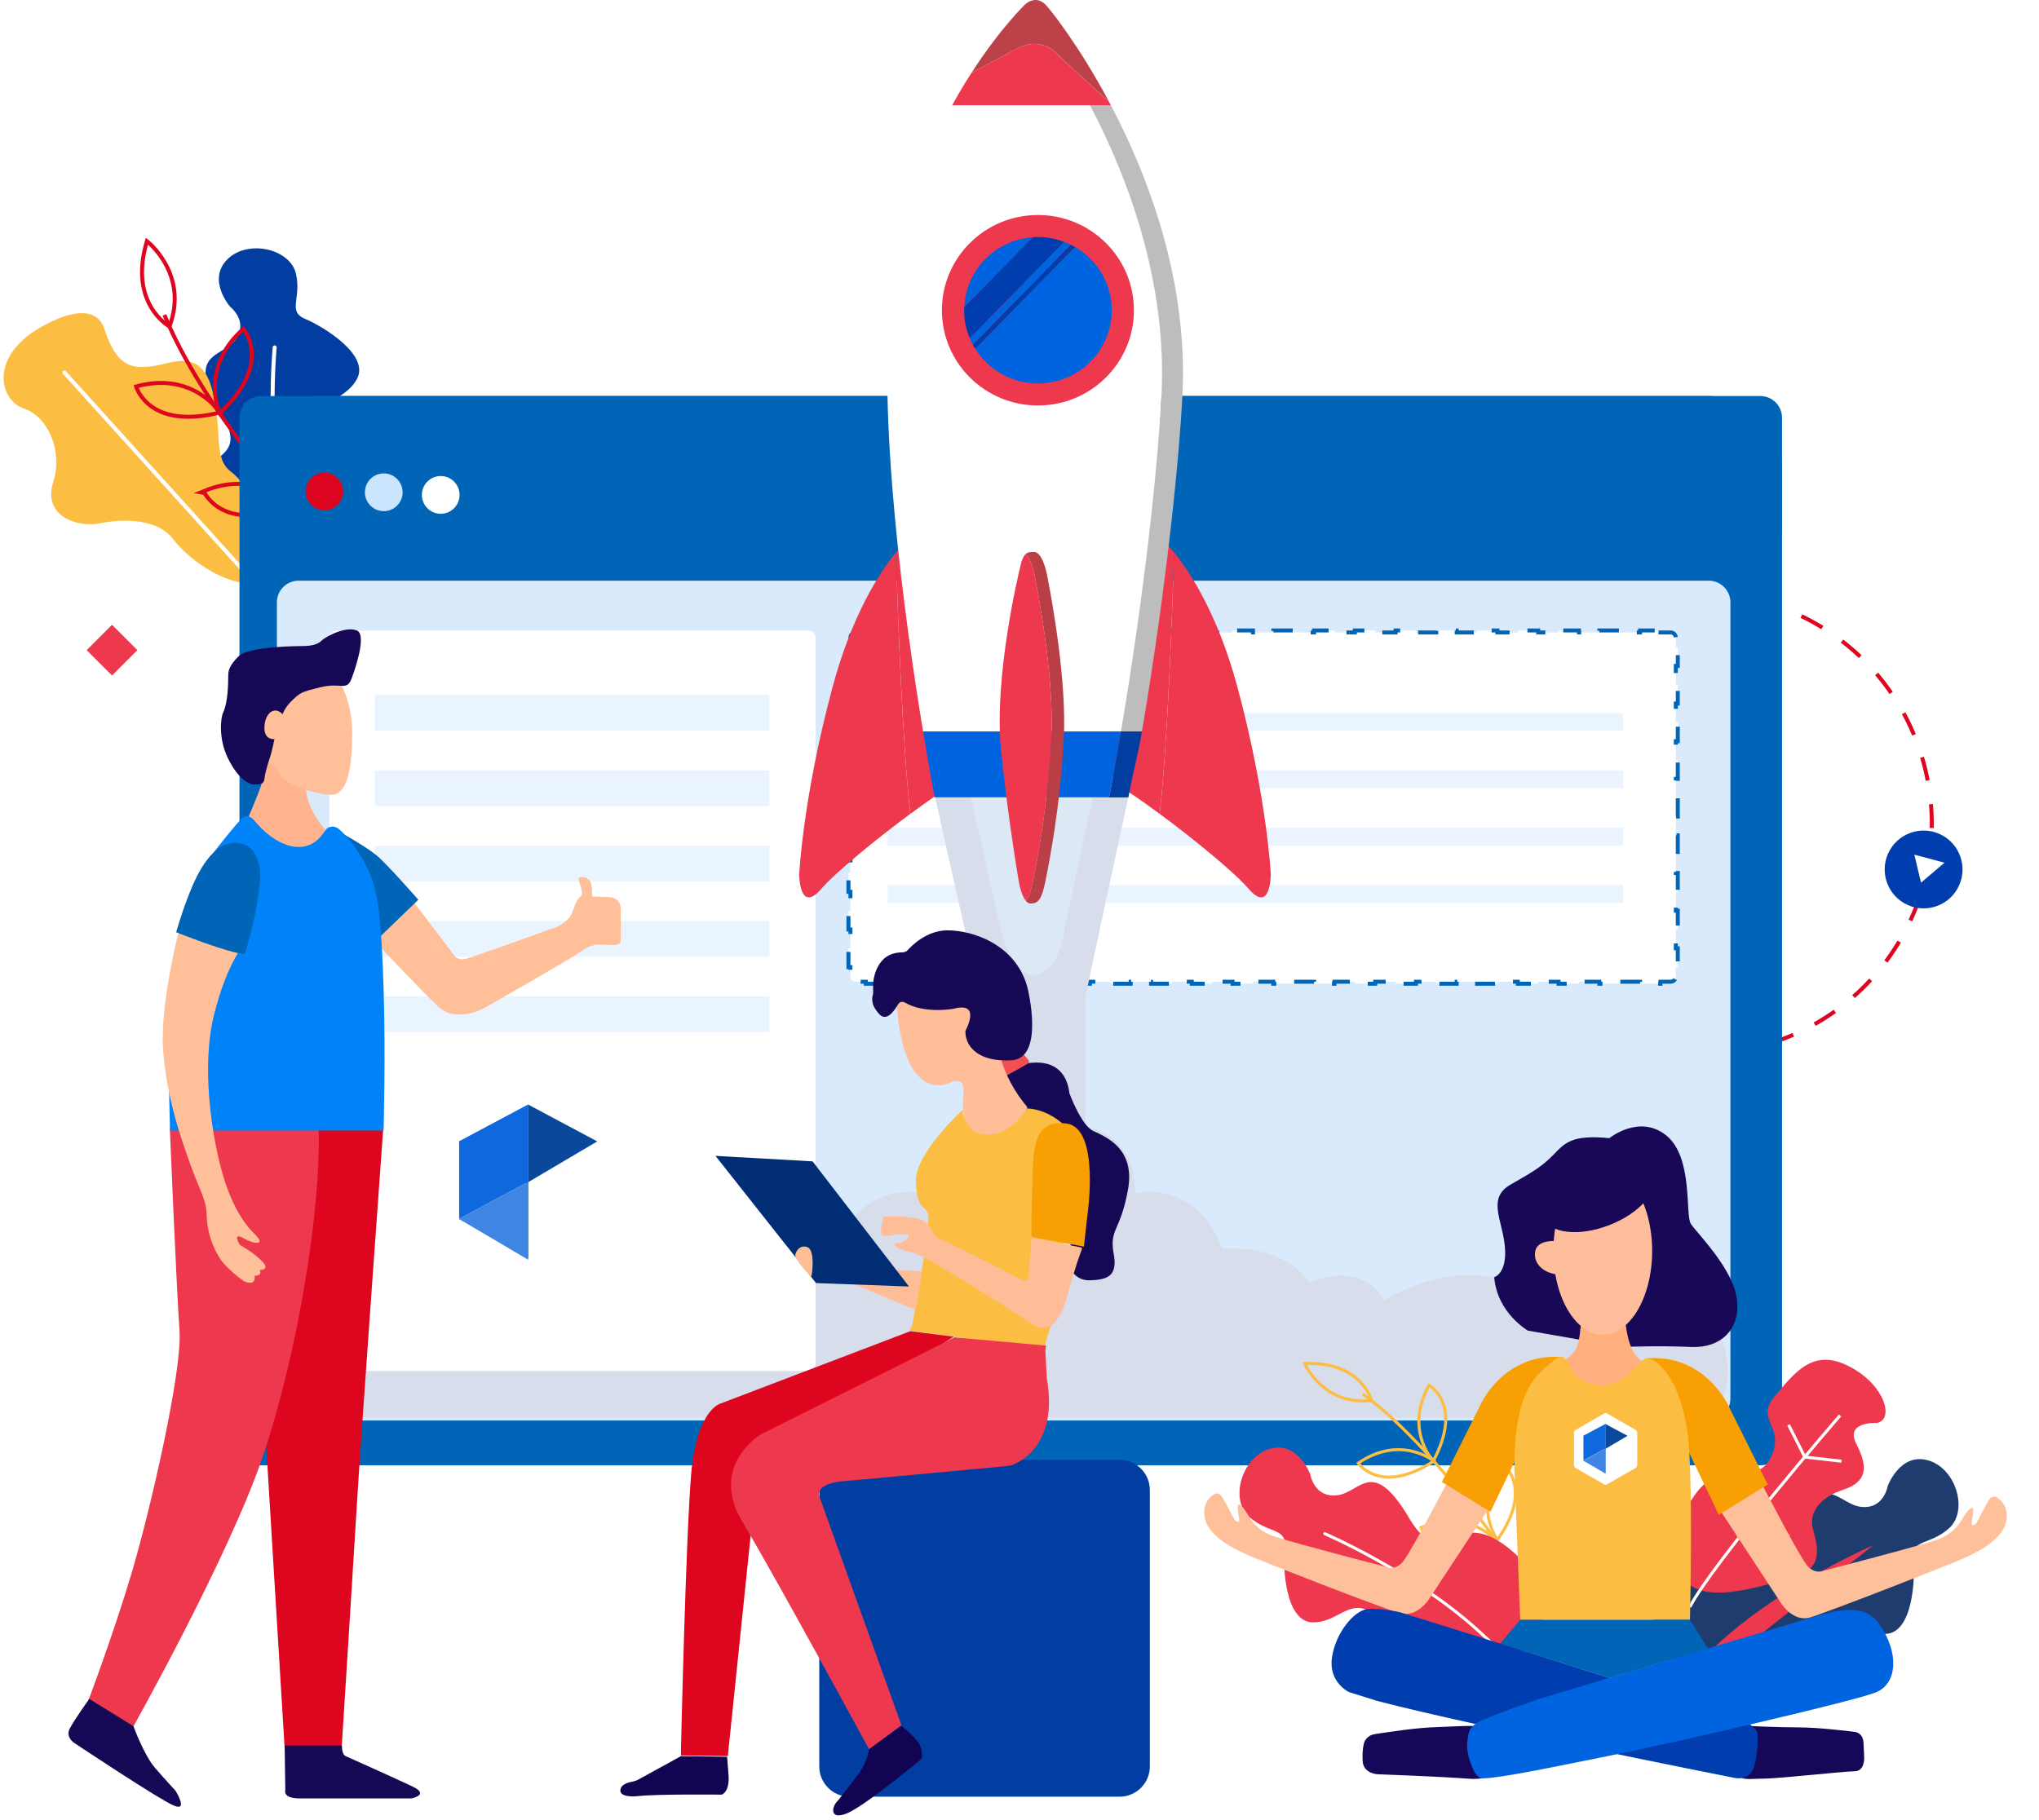 <svg width="447" height="399" viewBox="0 0 447 399" fill="none" xmlns="http://www.w3.org/2000/svg">
<path d="M50.459 67.271C50.459 67.271 45.339 61.411 49.816 56.898C54.293 52.386 63.585 54.539 64.871 59.975C66.145 65.412 62.943 68.271 66.897 69.924C70.84 71.577 81.145 77.839 78.248 83.113C75.361 88.386 68.836 87.168 70.502 95.127C72.169 103.086 85.339 107.435 76.777 115.992C68.215 124.549 50.012 135.107 44.555 115.764C39.097 96.421 56.319 103.782 48.433 90.452C40.546 77.122 48.563 78.557 51.592 74.501C54.598 70.457 50.459 67.271 50.459 67.271Z" fill="#023EA1"/>
<path d="M60.212 76.176C60.212 76.176 58.252 96.683 62.511 114.971C66.77 133.259 70.419 136.575 70.419 136.575" stroke="white" stroke-width="0.873" stroke-miterlimit="10" stroke-linecap="round" stroke-linejoin="round"/>
<path d="M6.778 73.11C6.778 73.11 20.187 63.651 22.965 72.327C25.754 81.015 29.555 80.754 33.477 80.286C37.399 79.819 44.044 76.067 46.484 85.386C48.935 94.704 46.582 100.423 50.678 103.467C54.773 106.522 67.203 124.299 59.076 127.268C50.95 130.225 41.222 122.56 37.987 118.243C34.752 113.927 27.584 113.601 22.094 114.72C16.603 115.84 9.37 112.926 11.636 105.794C13.913 98.661 10.329 91.268 5.296 89.604C0.285 87.941 -2.198 79.666 6.778 73.11Z" fill="#FCBE42"/>
<path d="M14.121 81.677L61.757 134.41" stroke="white" stroke-width="0.873" stroke-miterlimit="10" stroke-linecap="round" stroke-linejoin="round"/>
<path d="M72.888 120.678C72.888 120.678 46.058 93.539 36.047 69.054" stroke="#DE051F" stroke-width="0.873" stroke-miterlimit="10"/>
<path d="M32.206 52.876C32.206 52.876 41.487 60.063 37.151 71.577C37.151 71.577 28.099 66.674 32.206 52.876Z" stroke="#DE051F" stroke-width="0.873" stroke-miterlimit="10"/>
<path d="M48.153 90.603C48.153 90.603 43.621 80.774 53.338 72.13C53.338 72.13 60.005 79.578 48.153 90.603Z" stroke="#DE051F" stroke-width="0.873" stroke-miterlimit="10"/>
<path d="M63.84 110.665C63.84 110.665 57.468 101.913 65.311 91.54C65.311 91.529 73.307 97.531 63.84 110.665Z" stroke="#DE051F" stroke-width="0.873" stroke-miterlimit="10"/>
<path d="M63.577 111.034C63.577 111.034 56.66 102.695 44.645 107.707C44.655 107.707 48.49 116.927 63.577 111.034Z" stroke="#DE051F" stroke-width="0.873" stroke-miterlimit="10"/>
<path d="M48.199 90.453C48.199 90.453 42.404 81.308 29.844 84.744C29.844 84.744 32.48 94.378 48.199 90.453Z" stroke="#DE051F" stroke-width="0.873" stroke-miterlimit="10"/>
<path d="M347.738 224.325C371.893 238.271 402.78 229.995 416.725 205.84C430.671 181.685 422.395 150.799 398.24 136.853C374.085 122.907 343.199 131.183 329.253 155.338C315.307 179.493 323.583 210.38 347.738 224.325Z" stroke="#DE051F" stroke-width="0.873" stroke-miterlimit="10" stroke-dasharray="5.24 5.24"/>
<path d="M417.435 198.043C421.516 200.399 426.735 199.001 429.091 194.92C431.447 190.838 430.049 185.62 425.968 183.264C421.887 180.907 416.668 182.306 414.312 186.387C411.955 190.468 413.354 195.687 417.435 198.043Z" fill="#003EB0"/>
<path d="M426.281 189.173L421.131 193.547L419.675 187.403L426.281 189.173Z" fill="white"/>
<path d="M385.905 321.306H57.274C54.632 321.306 52.5 319.172 52.5 316.527V91.618C52.5 88.973 54.632 86.838 57.274 86.838H385.892C388.534 86.838 390.666 88.973 390.666 91.618V316.527C390.679 319.159 388.534 321.306 385.905 321.306Z" fill="#0064B7"/>
<path d="M374.562 311.486H65.474C62.831 311.486 60.699 309.352 60.699 306.707V132.103C60.699 129.458 62.831 127.324 65.474 127.324H374.575C377.217 127.324 379.349 129.458 379.349 132.103V306.707C379.336 309.352 377.204 311.486 374.562 311.486Z" fill="#D9EAFD"/>
<path d="M368.727 283.042C355.416 274.149 341.484 287.954 341.484 287.954C324.915 270.935 303.559 285.11 303.559 285.11C297.679 275.837 287.153 281.327 287.153 281.327C280.807 272.244 267.887 273.86 267.887 273.86C262.081 258.249 248.844 261.653 248.844 261.653C248.844 248.028 237.933 247.17 237.933 247.17V199.227L223.728 207.307L213.283 199.227V247.179C213.283 247.179 202.372 248.037 202.372 261.662C202.372 261.662 189.135 258.258 183.329 273.869C183.329 273.869 170.409 272.253 164.063 281.336C164.063 281.336 153.537 275.855 147.657 285.119C147.657 285.119 126.301 270.925 109.732 287.963C109.732 287.963 95.808 274.158 82.489 283.051C70.807 296.114 69.199 312.853 80.014 310.824H371.216C381.41 310.59 382.031 291.936 368.727 283.042Z" fill="#D7DDEA"/>
<path d="M390.674 116.823V102.695C390.674 93.935 383.427 86.838 374.676 86.838H69.368C60.618 86.838 53.371 93.935 53.371 102.695V116.823H390.674Z" fill="#0064B7"/>
<path d="M74.026 110.692C75.64 109.076 75.64 106.457 74.026 104.841C72.412 103.225 69.795 103.225 68.18 104.841C66.566 106.457 66.566 109.076 68.18 110.692C69.795 112.308 72.412 112.308 74.026 110.692Z" fill="#DC051F"/>
<path d="M84.129 112.083C86.412 112.083 88.263 110.23 88.263 107.945C88.263 105.66 86.412 103.808 84.129 103.808C81.847 103.808 79.996 105.66 79.996 107.945C79.996 110.23 81.847 112.083 84.129 112.083Z" fill="#CCE5FF"/>
<path d="M96.618 112.659C98.901 112.659 100.751 110.807 100.751 108.521C100.751 106.236 98.901 104.384 96.618 104.384C94.335 104.384 92.484 106.236 92.484 108.521C92.484 110.807 94.335 112.659 96.618 112.659Z" fill="white"/>
<path d="M177.234 300.618H73.769C72.906 300.618 72.199 299.911 72.199 299.047V139.867C72.199 139.003 72.906 138.296 73.769 138.296H177.234C178.098 138.296 178.804 139.003 178.804 139.867V299.033C178.804 299.911 178.098 300.618 177.234 300.618Z" fill="white"/>
<path d="M167.385 160.263H83.426C82.725 160.263 82.152 160.229 82.152 160.187V152.475C82.152 152.433 82.725 152.399 83.426 152.399H167.385C168.085 152.399 168.658 152.433 168.658 152.475V160.186C168.658 160.229 168.085 160.263 167.385 160.263Z" fill="#EAF4FF"/>
<path d="M167.385 176.779H83.426C82.725 176.779 82.152 176.744 82.152 176.703V168.991C82.152 168.949 82.725 168.915 83.426 168.915H167.385C168.085 168.915 168.658 168.949 168.658 168.991V176.702C168.658 176.744 168.085 176.779 167.385 176.779Z" fill="#EAF4FF"/>
<path d="M167.385 193.292H83.426C82.725 193.292 82.152 193.258 82.152 193.216V185.504C82.152 185.462 82.725 185.428 83.426 185.428H167.385C168.085 185.428 168.658 185.462 168.658 185.504V193.216C168.658 193.258 168.085 193.292 167.385 193.292Z" fill="#EAF4FF"/>
<path d="M167.385 209.808H83.426C82.725 209.808 82.152 209.774 82.152 209.732V202.02C82.152 201.978 82.725 201.944 83.426 201.944H167.385C168.085 201.944 168.658 201.978 168.658 202.02V209.731C168.658 209.774 168.085 209.808 167.385 209.808Z" fill="#EAF4FF"/>
<path d="M167.385 226.323H83.426C82.725 226.323 82.152 226.288 82.152 226.247V218.535C82.152 218.493 82.725 218.458 83.426 218.458H167.385C168.085 218.458 168.658 218.493 168.658 218.535V226.246C168.658 226.288 168.085 226.323 167.385 226.323Z" fill="#EAF4FF"/>
<path d="M364.014 138.245V138.682H366.247C366.869 138.682 367.38 139.193 367.38 139.816V141.881H367.816V146.01H367.38V150.139H367.816V154.268H367.38V158.396H367.816V162.525H367.38V166.654H367.816V170.783H367.38V174.912H367.816V179.041H367.38V183.169H367.816V187.298H367.38V191.427H367.816V195.556H367.38V199.685H367.816V203.813H367.38V207.942H367.816V212.071H367.38V214.136C367.38 214.759 366.869 215.27 366.247 215.271H364.014V215.707H359.547V215.271H355.08V215.707H350.612V215.271H346.146V215.707H341.679V215.271H337.212V215.707H332.745V215.271H328.278V215.707H323.812V215.271H319.344V215.707H314.877V215.271H310.41V215.707H305.943V215.271H301.477V215.707H297.01V215.271H292.543V215.707H288.075V215.271H283.608V215.707H279.142V215.271H274.675V215.707H270.208V215.271H265.741V215.707H261.274V215.271H256.807V215.707H252.34V215.271H247.873V215.707H243.406V215.271H238.939V215.707H234.473V215.271H230.006V215.707H225.538V215.271H221.071V215.707H216.604V215.271H212.138V215.707H207.671V215.271H203.204V215.707H198.737V215.271H194.27V215.707H189.803V215.271H187.569C186.986 215.27 186.501 214.821 186.442 214.251L186.437 214.136V212.071H186V207.942H186.437V203.813H186V199.685H186.437V195.556H186V191.427H186.437V187.298H186V183.169H186.437V179.041H186V174.912H186.437V170.783H186V166.654H186.437V162.525H186V158.396H186.437V154.268H186V150.139H186.437V146.01H186V141.881H186.437V139.816C186.437 139.193 186.948 138.682 187.569 138.682H189.803V138.245H194.271V138.682H198.737V138.245H203.204V138.682H207.671V138.245H212.138V138.682H216.604V138.245H221.071V138.682H225.539V138.245H230.006V138.682H234.473V138.245H238.939V138.682H243.406V138.245H247.873V138.682H252.34V138.245H256.807V138.682H261.274V138.245H265.741V138.682H270.208V138.245H274.675V138.682H279.142V138.245H283.608V138.682H288.075V138.245H292.543V138.682H297.01V138.245H301.477V138.682H305.943V138.245H310.41V138.682H314.877V138.245H319.344V138.682H323.812V138.245H328.278V138.682H332.745V138.245H337.212V138.682H341.679V138.245H346.146V138.682H350.612V138.245H355.08V138.682H359.547V138.245H364.014Z" fill="white" stroke="#0064B7" stroke-width="0.873" stroke-dasharray="4.36 4.36"/>
<path d="M353.452 160.263H196.983C195.678 160.263 194.609 160.246 194.609 160.225V156.369C194.609 156.348 195.678 156.331 196.983 156.331H353.452C354.757 156.331 355.825 156.348 355.825 156.369V160.225C355.825 160.246 354.757 160.263 353.452 160.263Z" fill="#EAF4FF"/>
<path d="M353.452 172.847H196.983C195.678 172.847 194.609 172.83 194.609 172.809V168.953C194.609 168.932 195.678 168.915 196.983 168.915H353.452C354.757 168.915 355.825 168.932 355.825 168.953V172.808C355.825 172.83 354.757 172.847 353.452 172.847Z" fill="#EAF4FF"/>
<path d="M353.452 185.429H196.983C195.678 185.429 194.609 185.412 194.609 185.391V181.535C194.609 181.514 195.678 181.497 196.983 181.497H353.452C354.757 181.497 355.825 181.514 355.825 181.535V185.391C355.825 185.412 354.757 185.429 353.452 185.429Z" fill="#EAF4FF"/>
<path d="M353.452 198.012H196.983C195.678 198.012 194.609 197.995 194.609 197.974V194.118C194.609 194.097 195.678 194.08 196.983 194.08H353.452C354.757 194.08 355.825 194.097 355.825 194.118V197.974C355.825 197.995 354.757 198.012 353.452 198.012Z" fill="#EAF4FF"/>
<g filter="url(#filter0_d_5640_1242)">
<path d="M136.417 272.343L116.951 283.59C116.23 284.022 115.509 284.022 114.788 283.59L95.322 272.343C94.6 271.91 94.168 271.189 94.168 270.468V248.118C94.168 247.397 94.6 246.676 95.322 246.243L114.788 234.996C115.509 234.564 116.23 234.564 116.951 234.996L136.417 246.243C137.138 246.676 137.57 247.397 137.57 248.118V270.324C137.426 271.189 136.994 271.91 136.417 272.343Z" fill="white"/>
</g>
<path d="M115.797 259.22L130.937 250.28L115.797 242.206V259.22Z" fill="#0A489B"/>
<path d="M115.797 275.803L100.656 267.295V250.28L115.797 242.206V275.803Z" fill="#0F68DE"/>
<path d="M115.22 259.51L100.656 267.296" stroke="#D9D9D9" stroke-width="0.087" stroke-miterlimit="10" stroke-linecap="square" stroke-linejoin="bevel"/>
<path d="M115.797 259.22L100.656 250.28L115.797 242.206V259.22Z" fill="#0F68DE"/>
<path d="M115.797 276.236L100.656 267.296L115.797 259.221V276.236Z" fill="#3F86E4"/>
<rect x="24.562" y="137" width="7.864" height="7.864" transform="rotate(45 24.562 137)" fill="#EE384E"/>
<path d="M204.074 170.817L216.213 224.621C216.213 224.621 220.256 238.272 226.732 238.272C233.209 238.272 236.447 227.027 237.252 222.216C238.057 217.404 248.585 169.219 248.585 169.219L204.074 170.817Z" fill="#D7DDEA"/>
<path d="M212.609 173.813L217.735 196.545L219.346 203.695C219.346 203.695 220.528 208.173 221.334 209.571C222.441 211.494 224.261 213.775 226.568 213.775C230.561 213.775 232.55 208.456 233.053 205.485C233.556 202.513 240.032 172.823 240.032 172.823L212.609 173.813Z" fill="#DCE8F4"/>
<path d="M182.493 150.741C176.025 174.83 175.203 191.693 175.203 191.693C175.203 191.693 175.203 200.533 180.052 194.906C183.282 191.169 192.249 183.861 199.564 178.459C197.819 163.177 196.804 134.627 196.393 121.134C192.795 125.587 186.763 134.835 182.493 150.741Z" fill="#EE384E"/>
<path d="M206.775 137.09L199.485 117.821C199.485 117.821 198.269 118.845 196.406 121.134C196.817 134.626 197.832 163.176 199.577 178.458C203.243 175.736 206.498 173.506 208.394 172.424C214.056 169.202 206.775 137.09 206.775 137.09Z" fill="#EE384E"/>
<path d="M271.298 150.74C277.766 174.829 278.588 191.692 278.588 191.692C278.588 191.692 278.588 200.532 273.739 194.905C270.509 191.168 261.542 183.86 254.227 178.458C255.971 163.176 256.986 134.626 257.398 121.133C260.988 125.586 267.028 134.834 271.298 150.74Z" fill="#EE384E"/>
<path d="M247.017 137.089L254.307 117.82C254.307 117.82 255.523 118.844 257.386 121.133C256.975 134.626 255.96 163.176 254.215 178.458C250.549 175.736 247.294 173.505 245.398 172.423C239.727 169.202 247.017 137.089 247.017 137.089Z" fill="#EE384E"/>
<path d="M238.941 23.065L208.75 23.065C203.171 33.22 197.777 46.629 195.58 62.81C191.914 89.987 198.482 136.807 202.358 160.379H246.013C253.655 119.435 253.924 100.566 254.629 86.824C255.912 61.811 247.297 38.921 238.941 23.065Z" fill="white"/>
<path d="M227.536 88.913C239.16 88.913 248.583 79.563 248.583 68.029C248.583 56.495 239.16 47.145 227.536 47.145C215.912 47.145 206.488 56.495 206.488 68.029C206.488 79.563 215.912 88.913 227.536 88.913Z" fill="#EE384E"/>
<path d="M222.906 10.695L212.982 15.956C211.598 18.111 210.155 20.484 208.746 23.072H243.526C243.384 22.806 243.249 22.556 243.107 22.306C239.105 18.686 233.669 13.75 231.396 11.544C227.587 7.832 222.906 10.695 222.906 10.695Z" fill="#EE384E"/>
<path d="M224.716 0.983C224.716 0.983 219.255 6.227 212.988 15.949L222.912 10.688C222.912 10.688 227.602 7.825 231.41 11.529C233.684 13.743 239.111 18.679 243.121 22.291C236.494 9.881 230.152 1.948 229.17 0.974C226.939 -1.223 224.716 0.983 224.716 0.983Z" fill="#BD4149"/>
<path d="M211.398 67.364L226.398 52.032C218.219 52.598 211.734 59.182 211.398 67.364Z" fill="#0064E1"/>
<path d="M233.305 53.038L212.602 74.188C212.803 74.662 213.029 75.128 213.273 75.586L234.731 53.654C234.262 53.429 233.792 53.212 233.305 53.038Z" fill="#0064E1"/>
<path d="M235.67 54.153L213.809 76.493C216.661 81.046 221.736 84.085 227.55 84.085C236.484 84.085 243.732 76.893 243.732 68.028C243.732 62.102 240.477 56.933 235.67 54.153Z" fill="#0064E1"/>
<path d="M227.534 51.972C227.148 51.972 226.77 52.005 226.384 52.03L211.385 67.362C211.377 67.587 211.352 67.804 211.352 68.028C211.352 70.209 211.796 72.298 212.593 74.188L233.297 53.038C231.51 52.355 229.572 51.972 227.534 51.972Z" fill="#003EB0"/>
<path d="M234.732 53.662L213.273 75.595C213.433 75.911 213.634 76.202 213.81 76.502L235.672 54.161C235.361 53.987 235.051 53.812 234.732 53.662Z" fill="#003EB0"/>
<path d="M245.742 160.379H202.363C203.303 166.081 204.075 170.417 204.511 172.798C204.754 174.121 204.888 174.829 204.888 174.829H247.361L243.234 174.421C244.131 169.626 244.97 164.94 245.742 160.379Z" fill="#0064E1"/>
<path d="M243.526 23.065H238.938C247.284 38.921 255.908 61.811 254.625 86.832C254.004 98.968 251.554 126.044 245.741 160.388H250.346C256.126 126.161 258.593 98.918 259.213 86.832C260.497 61.811 251.873 38.921 243.526 23.065Z" fill="#BDBDBD"/>
<path d="M243.164 174.829H247.367C248.281 169.893 249.556 165.074 250.353 160.379H245.748C244.968 164.941 244.062 170.026 243.164 174.829Z" fill="#023EA1"/>
<path d="M229.523 126.002C229.515 125.944 229.506 125.878 229.481 125.819C229.28 124.812 228.349 121.033 226.729 121.033C225.966 121.033 225.387 121.042 224.892 121.458C225.949 122.465 226.57 125.02 226.738 125.819C226.746 125.878 226.755 125.944 226.78 126.002C227.887 131.588 231.142 149.292 230.471 161.994C229.666 177.251 227.216 189.378 226.427 193.307C225.958 195.621 225.488 196.869 224.867 197.502C225.169 197.877 225.522 198.118 225.924 198.118C227.543 198.118 228.349 197.319 229.162 193.307C229.959 189.37 232.4 177.251 233.206 161.994C233.877 149.283 230.622 131.579 229.523 126.002Z" fill="#BA3E45"/>
<path d="M226.431 193.299C227.228 189.362 229.669 177.243 230.475 161.986C231.146 149.284 227.899 131.58 226.784 125.994C226.775 125.936 226.767 125.87 226.742 125.811C226.582 125.012 225.953 122.465 224.896 121.45C224.343 121.924 223.915 122.915 223.487 125.037C223.487 125.037 217.824 148.327 219.443 164.383C220.66 176.427 222.329 187.114 223.084 191.717C223.336 193.241 223.495 194.106 223.495 194.106C223.495 194.106 223.957 196.37 224.871 197.502C225.492 196.861 225.962 195.621 226.431 193.299Z" fill="#EE384E"/>
<path d="M413.835 325.847C413.835 325.847 416.552 318.431 422.725 320.228C428.897 322.024 431.522 331.329 427.285 335.106C423.093 338.883 418.947 337.455 419.454 341.739C419.915 346.069 419.362 358.275 413.236 358.275C407.109 358.275 405.037 351.919 398.772 357.262C392.508 362.605 395.041 376.47 383.295 373.015C371.503 369.607 353.309 358.552 367.818 344.272C382.374 329.993 384.171 348.879 392.185 335.382C400.2 321.886 402.78 329.717 407.893 330.408C413.005 331.053 413.835 325.847 413.835 325.847Z" fill="#1F3C6E"/>
<path d="M410.66 338.837C410.66 338.837 391.498 347.082 377.311 359.841C363.123 372.6 361.926 377.391 361.926 377.391" fill="#EE384E"/>
<path d="M334.372 347.542C334.372 347.542 317.237 319.26 298.766 305.671" stroke="#FCBE42" stroke-width="0.66" stroke-miterlimit="10"/>
<path d="M286.012 298.994C286.012 298.994 290.065 308.298 300.706 307.101C300.706 307.101 298.449 298.441 286.012 298.994Z" stroke="#FCBE42" stroke-width="0.66" stroke-miterlimit="10"/>
<path d="M314.344 320.365C314.344 320.365 307.066 314.469 297.762 320.826C297.762 320.826 302.598 328.011 314.344 320.365Z" stroke="#FCBE42" stroke-width="0.66" stroke-miterlimit="10"/>
<path d="M327.883 337.777C327.883 337.777 321.849 330.545 311.531 334.967C311.531 334.967 314.848 342.936 327.883 337.777Z" stroke="#FCBE42" stroke-width="0.66" stroke-miterlimit="10"/>
<path d="M328.25 337.639C328.25 337.639 322.677 330.038 329.402 321.01C329.448 321.01 336.403 326.215 328.25 337.639Z" stroke="#FCBE42" stroke-width="0.66" stroke-miterlimit="10"/>
<path d="M314.211 320.365C314.211 320.365 307.762 313.594 313.289 303.737C313.289 303.737 320.844 307.975 314.211 320.365Z" stroke="#FCBE42" stroke-width="0.66" stroke-miterlimit="10"/>
<path d="M411.431 312.028C411.431 312.028 404.384 311.614 406.963 316.634C409.542 321.655 409.404 324.926 404.061 326.676C398.718 328.426 396.645 331.789 397.382 335.013C398.119 338.238 400.468 343.903 393.098 345.884C385.728 347.865 371.679 352.747 368.547 344.963C365.415 337.132 370.896 325.386 376.424 323.82C381.997 322.3 386.511 324.511 388.676 318.477C390.795 312.443 384.761 311.199 389.137 306.086C393.513 300.927 397.566 295.308 405.765 299.822C413.227 303.829 415.346 311.291 411.431 312.028Z" fill="#EE384E"/>
<path d="M403.384 310.371C403.384 310.371 375.562 342.568 370.449 352.379" stroke="white" stroke-width="0.66" stroke-miterlimit="10"/>
<path d="M392.33 336.763L381.229 337.132L378.051 328.334" stroke="#FCBE42" stroke-width="0.66" stroke-miterlimit="10"/>
<path d="M403.709 320.411L395.648 319.49L392.102 312.442" stroke="white" stroke-width="0.66" stroke-miterlimit="10"/>
<path d="M287.254 323.315C287.254 323.315 284.536 315.899 278.364 317.695C272.191 319.492 269.566 328.796 273.803 332.573C277.995 336.35 282.141 334.922 281.634 339.206C281.173 343.536 281.726 355.743 287.852 355.743C293.979 355.743 296.051 349.386 302.316 354.729C308.58 360.072 306.047 373.937 317.793 370.482C329.539 367.028 347.779 356.019 333.27 341.74C318.714 327.46 316.918 346.346 308.903 332.85C300.888 319.353 298.308 327.184 293.196 327.875C288.083 328.52 287.254 323.315 287.254 323.315Z" fill="#EE384E"/>
<path d="M290.43 336.303C290.43 336.303 309.592 344.548 323.779 357.307C337.966 370.066 339.163 374.857 339.163 374.857" stroke="white" stroke-width="0.66" stroke-miterlimit="10" stroke-linecap="round" stroke-linejoin="round"/>
<path d="M377.023 331.052L390.52 351.641C390.52 351.641 393.191 355.833 396.922 354.635C401.114 353.346 427.508 343.074 430.271 341.784C433.081 340.54 438.839 337.823 439.76 333.815C440.681 329.854 437.733 328.334 437.733 328.334C437.733 328.334 436.812 327.643 435.983 328.979C435.154 330.268 433.311 333.953 433.311 333.953C433.311 333.953 431.976 335.427 432.298 333.493C432.62 331.558 432.989 329.578 431.423 331.282C429.811 333.032 429.35 336.118 424.191 337.777C418.986 339.481 399.824 344.41 399.824 344.41C399.824 344.41 397.844 345.331 396.139 343.258C394.389 341.139 386.282 325.478 386.282 325.478L377.023 331.052Z" fill="#FDC09B"/>
<path d="M326.595 330.407L313.191 350.767C313.191 350.767 310.519 354.866 306.788 353.714C302.596 352.471 276.387 342.291 273.623 341.001C270.814 339.758 265.102 337.086 264.181 333.079C263.259 329.163 266.161 327.643 266.161 327.643C266.161 327.643 267.083 326.998 267.912 328.242C268.741 329.532 270.583 333.171 270.583 333.171C270.583 333.171 271.919 334.645 271.597 332.71C271.274 330.776 270.952 328.841 272.472 330.545C273.992 332.296 274.499 335.336 279.658 336.994C284.863 338.698 303.886 343.581 303.886 343.581C303.886 343.581 305.821 344.502 307.571 342.429C309.322 340.356 317.382 324.833 317.382 324.833L326.595 330.407Z" fill="#FDC09B"/>
<path d="M327.566 280.061C327.566 280.061 330.422 279.278 329.916 273.428C329.409 267.578 325.908 262.742 331.159 259.748C336.41 256.754 338.115 255.694 340.556 253.207C342.997 250.719 344.425 248.739 352.808 249.568C352.808 249.568 359.441 244.179 365.337 249.015C371.233 253.852 369.391 266.381 370.681 268.361C371.97 270.342 379.939 278.172 380.768 284.851C381.643 291.53 377.175 295.676 370.681 295.354C364.186 295.031 355.434 295.354 355.434 295.354L334.89 291.761C334.89 291.669 328.257 287.984 327.566 280.061Z" fill="#180857"/>
<path d="M346.621 287.337C346.621 287.337 346.759 293.878 345.331 296.043C343.949 298.208 341.277 298.991 341.277 298.991C341.277 298.991 344.133 308.019 348.785 307.835C353.438 307.651 358.597 304.795 360.485 303.735C362.374 302.676 361.867 299.544 361.867 299.544C361.867 299.544 358.643 298.669 357.307 294.661C355.971 290.7 356.017 284.758 356.017 284.758L346.621 287.337Z" fill="#FFB07E"/>
<path d="M383.059 378.449C383.059 378.449 389.554 378.771 394.252 378.771C398.904 378.771 406.412 379.739 406.412 379.739C406.412 379.739 408.393 379.739 408.531 382.134C408.669 384.529 408.669 385.496 408.669 385.496C408.669 385.496 408.808 388.398 406.551 388.398C404.294 388.398 389.876 390.011 386.652 390.011C383.427 390.011 380.986 390.655 380.986 388.398C380.986 386.187 380.848 378.265 383.059 378.449Z" fill="#160758"/>
<path d="M352.616 368.085L328.848 360.393" stroke="#B70B28" stroke-width="0.165" stroke-miterlimit="10"/>
<path d="M306.922 353.53C306.922 353.53 367.539 372.37 380.805 376.976C380.805 376.976 385.181 378.081 385.319 380.338C385.458 382.595 384.997 385.82 384.536 387.432C384.076 389.044 382.556 390.334 380.16 389.827C377.719 389.367 323.458 378.588 301.901 372.968L295.729 371.034C295.729 371.034 291.214 368.915 291.998 363.48C292.781 357.998 296.88 353.162 299.736 352.839C302.73 352.563 306.922 353.53 306.922 353.53Z" fill="#003EB0"/>
<path d="M301.447 380.247C301.447 380.247 309.047 379.004 313.607 378.773C318.121 378.635 324.109 378.129 325.123 378.773C326.09 379.418 326.919 388.078 326.919 388.078C326.919 388.078 327.702 390.473 321.714 390.013C315.726 389.552 301.953 389.045 301.953 389.045C301.953 389.045 298.867 388.907 298.729 386.143C298.591 383.426 299.051 382.136 299.051 382.136C299.051 382.136 299.466 380.524 301.447 380.247Z" fill="#160758"/>
<path d="M337.557 372.507C337.557 372.507 374.361 361.406 387.488 357.582C400.616 353.759 407.894 350.166 412.132 356.339C416.323 362.419 416.001 369.236 411.164 371.125C406.282 373.059 368.05 381.903 352.159 385.128C336.267 388.352 325.903 390.425 324.429 389.826C323.001 389.181 321.343 384.529 321.666 381.949C321.988 379.37 322.126 378.402 325.212 377.113C328.299 375.685 337.557 372.507 337.557 372.507Z" fill="#0064E1"/>
<path d="M370.443 355.144H333.27L328.895 360.395L352.847 367.949L374.45 361.5L370.443 355.144Z" fill="#0064B7"/>
<path d="M387.531 325.524L378.917 308.25C378.917 308.25 373.712 296.643 360.723 297.886L363.394 304.059L376.798 332.156L387.531 325.524Z" fill="#F79F03"/>
<path d="M316.098 324.971L324.665 307.836C324.665 307.836 329.824 296.367 342.768 297.61L340.096 303.691L326.738 331.512L316.098 324.971Z" fill="#F79F03"/>
<path d="M351.368 292.637C357.356 292.637 362.192 284.438 362.192 274.304C362.192 264.17 357.356 255.971 351.368 255.971C345.379 255.971 340.543 264.17 340.543 274.304C340.543 284.438 345.379 292.637 351.368 292.637Z" fill="#FFBE9B"/>
<path d="M341.291 272.139C341.291 272.139 337.192 271.725 336.593 274.212C336.04 276.699 337.883 278.956 341.291 279.463C344.7 279.97 341.291 272.139 341.291 272.139Z" fill="#FFBE9B"/>
<path d="M333.266 355.142H370.485C370.485 355.142 371.268 322.53 369.886 313.686C368.964 307.79 367.03 301.894 363.253 298.808C363.253 298.808 362.147 297.749 360.811 297.979C360.397 298.071 359.936 298.301 359.476 298.808C357.725 300.789 354.916 304.289 349.987 303.691C345.104 303.138 343.999 299.084 343.999 299.084C343.999 299.084 342.755 296.183 340.452 298.44C338.103 300.697 331.977 303.138 331.977 321.655L333.266 355.142Z" fill="#FCBE42"/>
<path d="M352.802 268.637C359.435 266.058 363.719 261.175 362.383 257.72C361.047 254.266 354.598 253.529 347.965 256.108C341.333 258.688 337.049 263.57 338.385 267.025C339.72 270.48 346.169 271.217 352.802 268.637Z" fill="#180857"/>
<path d="M358.551 321.886L352.333 325.479C352.102 325.617 351.872 325.617 351.642 325.479L345.423 321.886C345.193 321.748 345.055 321.518 345.055 321.287V314.148C345.055 313.918 345.193 313.687 345.423 313.549L351.642 309.956C351.872 309.818 352.102 309.818 352.333 309.956L358.551 313.549C358.781 313.687 358.919 313.918 358.919 314.148V321.241C358.873 321.518 358.735 321.748 358.551 321.886Z" fill="white"/>
<path d="M351.961 317.694L356.797 314.838L351.961 312.258V317.694Z" fill="#0A489B"/>
<path d="M351.965 322.991L347.129 320.273V314.838L351.965 312.258V322.991Z" fill="#0F68DE"/>
<path d="M351.781 317.784L347.129 320.272" stroke="#D9D9D9" stroke-width="0.121" stroke-miterlimit="10" stroke-linecap="square" stroke-linejoin="bevel"/>
<path d="M351.965 317.694L347.129 314.838L351.965 312.258V317.694Z" fill="#0F68DE"/>
<path d="M351.965 323.13L347.129 320.274L351.965 317.694V323.13Z" fill="#3F86E4"/>
<path d="M84.074 246.643C84.074 246.643 79.004 316.833 78.277 329.281C77.537 341.729 74.873 383.659 74.873 383.659H62.422L54.02 245.874L84.074 246.643Z" fill="#DE051F"/>
<path d="M37.229 247.376C37.229 247.376 38.696 282.739 39.353 291.705C39.998 300.671 32.898 331.33 28.85 344.954C24.789 358.589 19.074 373.68 19.074 373.68L28.85 379.269C28.85 379.269 49.962 341.752 57.531 319.616C65.089 297.481 70.722 264.353 69.795 245.688L37.229 247.376Z" fill="#EE384E"/>
<path d="M90.218 197.154L99.712 209.683C99.712 209.683 100.452 210.685 102.212 210.23C103.96 209.776 122.232 203.186 122.232 203.186C122.232 203.186 124.779 202.056 125.46 200.042C126.129 198.027 126.445 197.538 126.844 196.991C127.243 196.444 127.83 196.514 127.49 195.163C127.15 193.824 126.962 193.265 126.962 193.265C126.962 193.265 126.563 192.322 127.361 192.322C128.159 192.322 129.016 192.508 129.461 193.428C129.884 194.348 129.778 196.572 129.778 196.572L133.686 196.723C133.686 196.723 136.08 196.805 136.08 199.285C136.08 201.765 136.08 205.91 136.08 205.91C136.08 205.91 136.421 207.203 134.672 207.203C132.923 207.203 131.081 207.145 131.081 207.145C131.081 207.145 129.614 206.993 127.208 208.728C124.803 210.463 106.495 220.862 106.495 220.862C106.495 220.862 100.17 224.611 96.016 220.675C91.861 216.74 82.743 207.005 82.743 207.005L82.285 203.919L90.218 197.154Z" fill="#FFBF99"/>
<path d="M59.658 163.597C59.658 163.597 58.532 169.21 56.267 174.834C54.002 180.458 52.875 182.694 52.875 182.694C52.875 182.694 59.658 190.553 66.465 189.424C73.248 188.306 73.248 183.811 73.248 183.811C73.248 183.811 67.016 178.758 67.016 172.016C67.016 165.274 67.016 165.286 67.016 165.286L59.658 163.597Z" fill="#FFB48F"/>
<path d="M74.625 182.518C74.625 182.518 80.258 185.627 82.593 187.594C84.94 189.562 91.712 197.294 91.712 197.294L82.441 206.225L75.986 198.959L74.625 182.518Z" fill="#0064B7"/>
<path d="M55.734 179.886C55.734 179.886 59.126 184.381 63.655 185.499C68.185 186.617 70.438 183.251 70.438 183.251L71.682 181.645C71.682 181.645 72.938 180.666 74.323 181.819C75.708 182.949 78.348 185.86 80.636 190.564C82.937 195.257 83.606 201.684 84.087 216.693C84.568 231.703 84.087 247.9 84.087 247.9H37.274L36.723 224.576C36.723 224.576 41.699 193.556 46.592 187.245C51.486 180.934 52.906 179.56 52.906 179.56C52.906 179.56 54.032 178.023 55.734 179.886Z" fill="#0083F9"/>
<path d="M73.819 148.424C73.819 148.424 77.211 152.919 77.211 160.79C77.211 168.65 76.084 174.274 72.681 174.274C69.278 174.274 62.483 172.027 61.356 169.78C60.23 167.532 57.965 167.532 57.965 163.049C57.965 158.566 63.621 148.448 68.163 148.448C72.693 148.448 73.819 148.424 73.819 148.424Z" fill="#FFBF99"/>
<path d="M77.21 148.423C77.21 148.423 80.601 139.446 78.336 138.305C76.071 137.187 71.553 139.422 70.415 140.552C69.288 141.67 67.023 141.67 65.885 141.67C65.885 141.67 54.56 141.67 52.295 143.917C50.031 146.164 50.031 147.282 50.031 148.412C50.031 149.53 50.019 153.943 48.904 156.271C48.423 157.284 47.777 161.884 50.031 166.39C52.284 170.885 54.56 172.003 55.687 172.003C56.814 172.003 57.834 172.003 57.952 170.885C58.081 169.674 58.527 167.962 59.078 166.39C59.618 164.888 60.205 161.896 60.205 161.896C60.205 161.896 61.332 156.283 63.597 154.036C65.862 151.788 65.862 151.788 70.38 150.671C74.945 149.564 76.083 151.788 77.21 148.423Z" fill="#170856"/>
<path d="M61.943 156.633C63.621 158.542 61.356 161.908 61.356 161.908C61.356 161.908 57.965 163.025 57.965 159.66C57.965 156.295 60.253 154.711 61.943 156.633Z" fill="#FFBF99"/>
<path d="M39.267 203.907C39.267 203.907 35.019 220.128 35.758 230.293C36.498 240.447 39.537 249.249 41.743 255.374C43.95 261.499 45.252 262.966 45.334 266.82C45.416 270.675 47.236 275.239 49.489 277.533C51.742 279.827 53.549 280.968 53.549 280.968C53.549 280.968 56.225 282.202 55.802 279.734C55.802 279.734 57.598 279.874 56.917 278.5C56.917 278.5 59.311 278.546 57.563 276.671C55.814 274.785 52.587 272.969 52.587 272.969C52.587 272.969 50.744 270.046 53.373 271.513C56.002 272.969 58.302 273.027 55.873 270.651C53.432 268.276 50.615 264.119 48.55 256.515C46.484 248.923 44.032 233.914 46.954 222.386C49.876 210.859 53.573 207.016 53.573 207.016L39.267 203.907Z" fill="#FFBF99"/>
<path d="M29.258 378.512C29.258 378.512 31.512 384.789 34.011 387.676C36.511 390.564 38.482 392.672 38.482 392.672C38.482 392.672 41.393 397.294 38.107 395.92C34.833 394.546 16.713 382.471 16.713 382.471C16.713 382.471 14.131 381.144 15.328 378.955C16.525 376.766 19.565 372.527 19.565 372.527L29.258 378.512Z" fill="#170856"/>
<path d="M62.547 392.52C62.547 392.52 61.878 394.348 65.68 394.348C69.483 394.348 90.219 394.348 90.219 394.348C90.219 394.348 94.209 393.556 90.536 391.786C86.839 390.016 75.785 385.079 75.785 385.079C75.785 385.079 74.94 384.858 74.963 382.75H62.406L62.547 392.52Z" fill="#170856"/>
<path d="M57.003 193.103C57.003 193.103 57.801 185.569 52.273 184.847C46.746 184.125 43.237 191.438 41.395 196.188C39.552 200.939 38.625 204.421 38.625 204.421C38.625 204.421 50.513 209.172 53.646 209.172C53.658 209.172 56.298 201.277 57.003 193.103Z" fill="#0064B7"/>
<path d="M186.24 320.093H245.435C249.102 320.093 252.074 323.066 252.074 326.732V387.331C252.074 390.998 249.102 393.97 245.435 393.97H186.24C182.574 393.97 179.601 390.998 179.601 387.331V326.732C179.601 323.066 182.574 320.093 186.24 320.093Z" fill="#023EA1"/>
<path d="M222.975 233.702C222.975 233.702 233.242 229.933 234.45 239.733C234.45 239.733 237.017 246.82 239.734 248.025C242.301 249.232 248.945 251.794 247.284 260.841C245.623 270.038 243.207 269.434 244.113 274.712C245.17 279.989 242.603 280.592 238.98 280.743C235.356 280.893 234.299 277.425 234.299 277.425L235.356 265.665L232.94 246.669L225.089 243.502C225.089 243.502 221.012 238.376 220.71 236.416C220.408 234.456 222.975 233.702 222.975 233.702Z" fill="#170856"/>
<path d="M224.335 231.139C224.335 231.139 225.996 232.797 225.543 233.099C225.09 233.401 220.711 235.812 220.711 235.812C220.711 235.812 219.352 233.25 219.503 232.496C219.654 231.741 224.335 231.139 224.335 231.139Z" fill="#F05051"/>
<path d="M197.007 218.324C196.705 218.324 196.554 218.475 196.554 218.777C196.554 221.038 197.158 231.893 201.385 235.964C201.385 235.964 203.65 238.98 207.878 237.622C207.878 237.622 211.803 235.211 211.199 240.035C210.595 244.86 212.558 249.533 214.068 250.137C215.578 250.891 221.919 249.082 223.429 246.367C224.335 244.558 224.939 243.653 225.09 243.202C225.241 243.051 225.241 242.9 225.09 242.598C224.184 241.542 220.862 237.473 219.352 231.893C217.541 225.411 218.598 219.078 212.558 217.871C207.576 217.118 198.97 218.173 197.007 218.324Z" fill="#FFBE97"/>
<path d="M191.418 217.871C191.418 217.72 191.418 217.721 191.418 217.57C191.418 216.967 191.418 216.213 191.418 215.61C191.569 213.65 192.325 211.54 193.834 210.182C195.042 209.127 196.552 208.825 197.911 208.825C198.213 208.825 198.515 208.674 198.817 208.523C199.873 207.318 203.195 204 207.725 204C213.16 204 222.672 207.016 225.239 216.514C225.39 217.118 229.014 232.043 221.766 232.496C214.368 232.949 211.499 229.33 211.65 226.013C211.65 226.013 215.274 219.53 209.084 221.189C209.084 221.189 202.742 222.394 198.364 219.831C197.76 219.53 197.156 219.681 196.854 220.283C195.948 221.791 194.287 224.203 192.627 222.243C192.022 221.49 191.418 220.736 191.267 219.681C191.116 218.927 191.267 218.474 191.418 217.871Z" fill="#170856"/>
<path d="M225.232 243.049C225.232 243.049 221.608 248.929 216.475 248.778C211.341 248.778 211.039 243.351 211.039 243.351C211.039 243.351 200.621 252.849 200.772 259.031C200.923 265.213 202.886 264.308 203.49 266.268C204.094 268.378 200.017 290.391 200.017 290.391L199.413 291.748L228.855 295.818C228.855 295.818 230.063 291.144 230.818 289.637C231.573 288.129 235.801 249.382 235.801 249.382L233.838 247.271C233.989 247.422 230.516 243.351 225.232 243.049Z" fill="#FCBE42"/>
<path d="M238.378 266.571C238.378 266.571 241.247 247.424 233.849 246.368C226.602 245.464 226.451 251.495 226.3 260.39C225.998 269.284 226.149 271.244 226.149 271.244L237.624 273.355L238.378 266.571Z" fill="#F79F03"/>
<path d="M226.432 271.394C226.281 271.394 226.13 271.545 226.13 271.696L225.526 279.083C225.526 280.139 225.375 281.194 224.318 280.741C223.714 280.441 222.959 280.139 222.053 279.686C218.732 277.877 208.918 272.901 205.747 271.545C205.143 271.243 204.841 270.792 204.539 270.188C204.237 269.283 203.331 267.927 201.519 267.323C198.651 266.57 193.668 266.57 193.668 267.021C193.517 267.323 192.913 269.736 193.215 270.641C193.517 271.394 195.782 270.792 195.782 270.792C195.782 270.792 200.311 270.037 198.952 271.545C198.198 272.45 197.141 272.601 196.386 272.601C196.084 272.601 195.933 272.901 196.235 273.203C196.839 273.656 197.895 274.259 199.707 274.561C203.029 275.012 226.583 290.543 226.583 290.543C226.583 290.543 231.112 294.161 233.83 284.661C235.793 277.425 236.85 274.861 237.152 273.957C237.303 273.807 237.152 273.505 236.85 273.505L226.432 271.394Z" fill="#FEBD96"/>
<path d="M187.34 281.647L200.778 287.225L202.137 278.783L196.701 278.481L187.34 281.647Z" fill="#FEBD96"/>
<path d="M178.136 254.66L156.847 253.453L178.89 281.345L199.273 282.1L178.136 254.66Z" fill="#012D75"/>
<path d="M177.981 279.385C177.981 279.385 178.736 274.26 177.075 273.505C175.414 272.752 174.207 274.561 174.358 275.465C174.509 276.521 177.83 279.989 177.83 279.989L177.981 279.385Z" fill="#FEBD96"/>
<path d="M199.566 291.899L158.045 307.73C158.045 307.73 152.912 308.785 151.552 322.807C150.345 336.828 149.289 383.417 149.289 383.417V384.924L159.555 385.075L164.689 335.472L189.148 305.619L209.078 293.105L199.566 291.899Z" fill="#DE051F"/>
<path d="M229.323 295.065L209.242 293.256L166.816 314.515C166.816 314.515 155.34 321.3 162.739 333.663C170.137 346.025 190.52 383.567 190.52 383.567L197.616 378.291L179.498 327.783C179.498 327.783 179.045 325.22 185.084 324.767C190.67 324.315 217.395 321.752 220.868 321.451C221.17 321.451 221.472 321.3 221.774 321.3C223.888 320.545 232.041 316.475 229.474 302.152L229.172 296.122L229.323 295.065Z" fill="#EE384E"/>
<path d="M149.291 385.077L140.231 390.051C139.778 390.353 139.326 390.504 138.722 390.655C137.815 390.806 136.003 391.257 136.003 392.615C136.003 392.615 135.701 394.273 140.08 393.821C144.459 393.368 158.199 393.519 158.199 393.519C158.199 393.519 160.01 393.068 159.708 389.146L159.406 385.226L149.291 385.077Z" fill="#130452"/>
<path d="M190.51 383.567C190.51 383.567 190.36 385.979 188.095 389.145C186.736 390.954 185.377 392.613 184.019 394.423C183.717 394.874 183.263 395.176 182.961 395.779C182.81 396.081 182.659 396.533 182.659 396.834C182.659 397.136 182.659 397.588 183.112 397.89C183.566 398.192 184.321 398.041 184.924 397.89C185.075 397.89 185.226 397.739 185.377 397.739C188.85 396.533 199.419 387.788 201.684 385.979C201.986 385.677 202.137 385.376 202.137 385.074C202.137 384.321 201.986 382.814 201.08 381.757C199.721 380.099 197.607 378.441 197.607 378.441L190.51 383.567Z" fill="#130452"/>
<defs>
<filter id="filter0_d_5640_1242" x="92.422" y="233.799" width="46.894" height="52.734" filterUnits="userSpaceOnUse" color-interpolation-filters="sRGB">
<feFlood flood-opacity="0" result="BackgroundImageFix"/>
<feColorMatrix in="SourceAlpha" type="matrix" values="0 0 0 0 0 0 0 0 0 0 0 0 0 0 0 0 0 0 127 0" result="hardAlpha"/>
<feOffset dy="0.873"/>
<feGaussianBlur stdDeviation="0.873"/>
<feComposite in2="hardAlpha" operator="out"/>
<feColorMatrix type="matrix" values="0 0 0 0 0 0 0 0 0 0 0 0 0 0 0 0 0 0 0.2 0"/>
<feBlend mode="normal" in2="BackgroundImageFix" result="effect1_dropShadow_5640_1242"/>
<feBlend mode="normal" in="SourceGraphic" in2="effect1_dropShadow_5640_1242" result="shape"/>
</filter>
</defs>
</svg>
